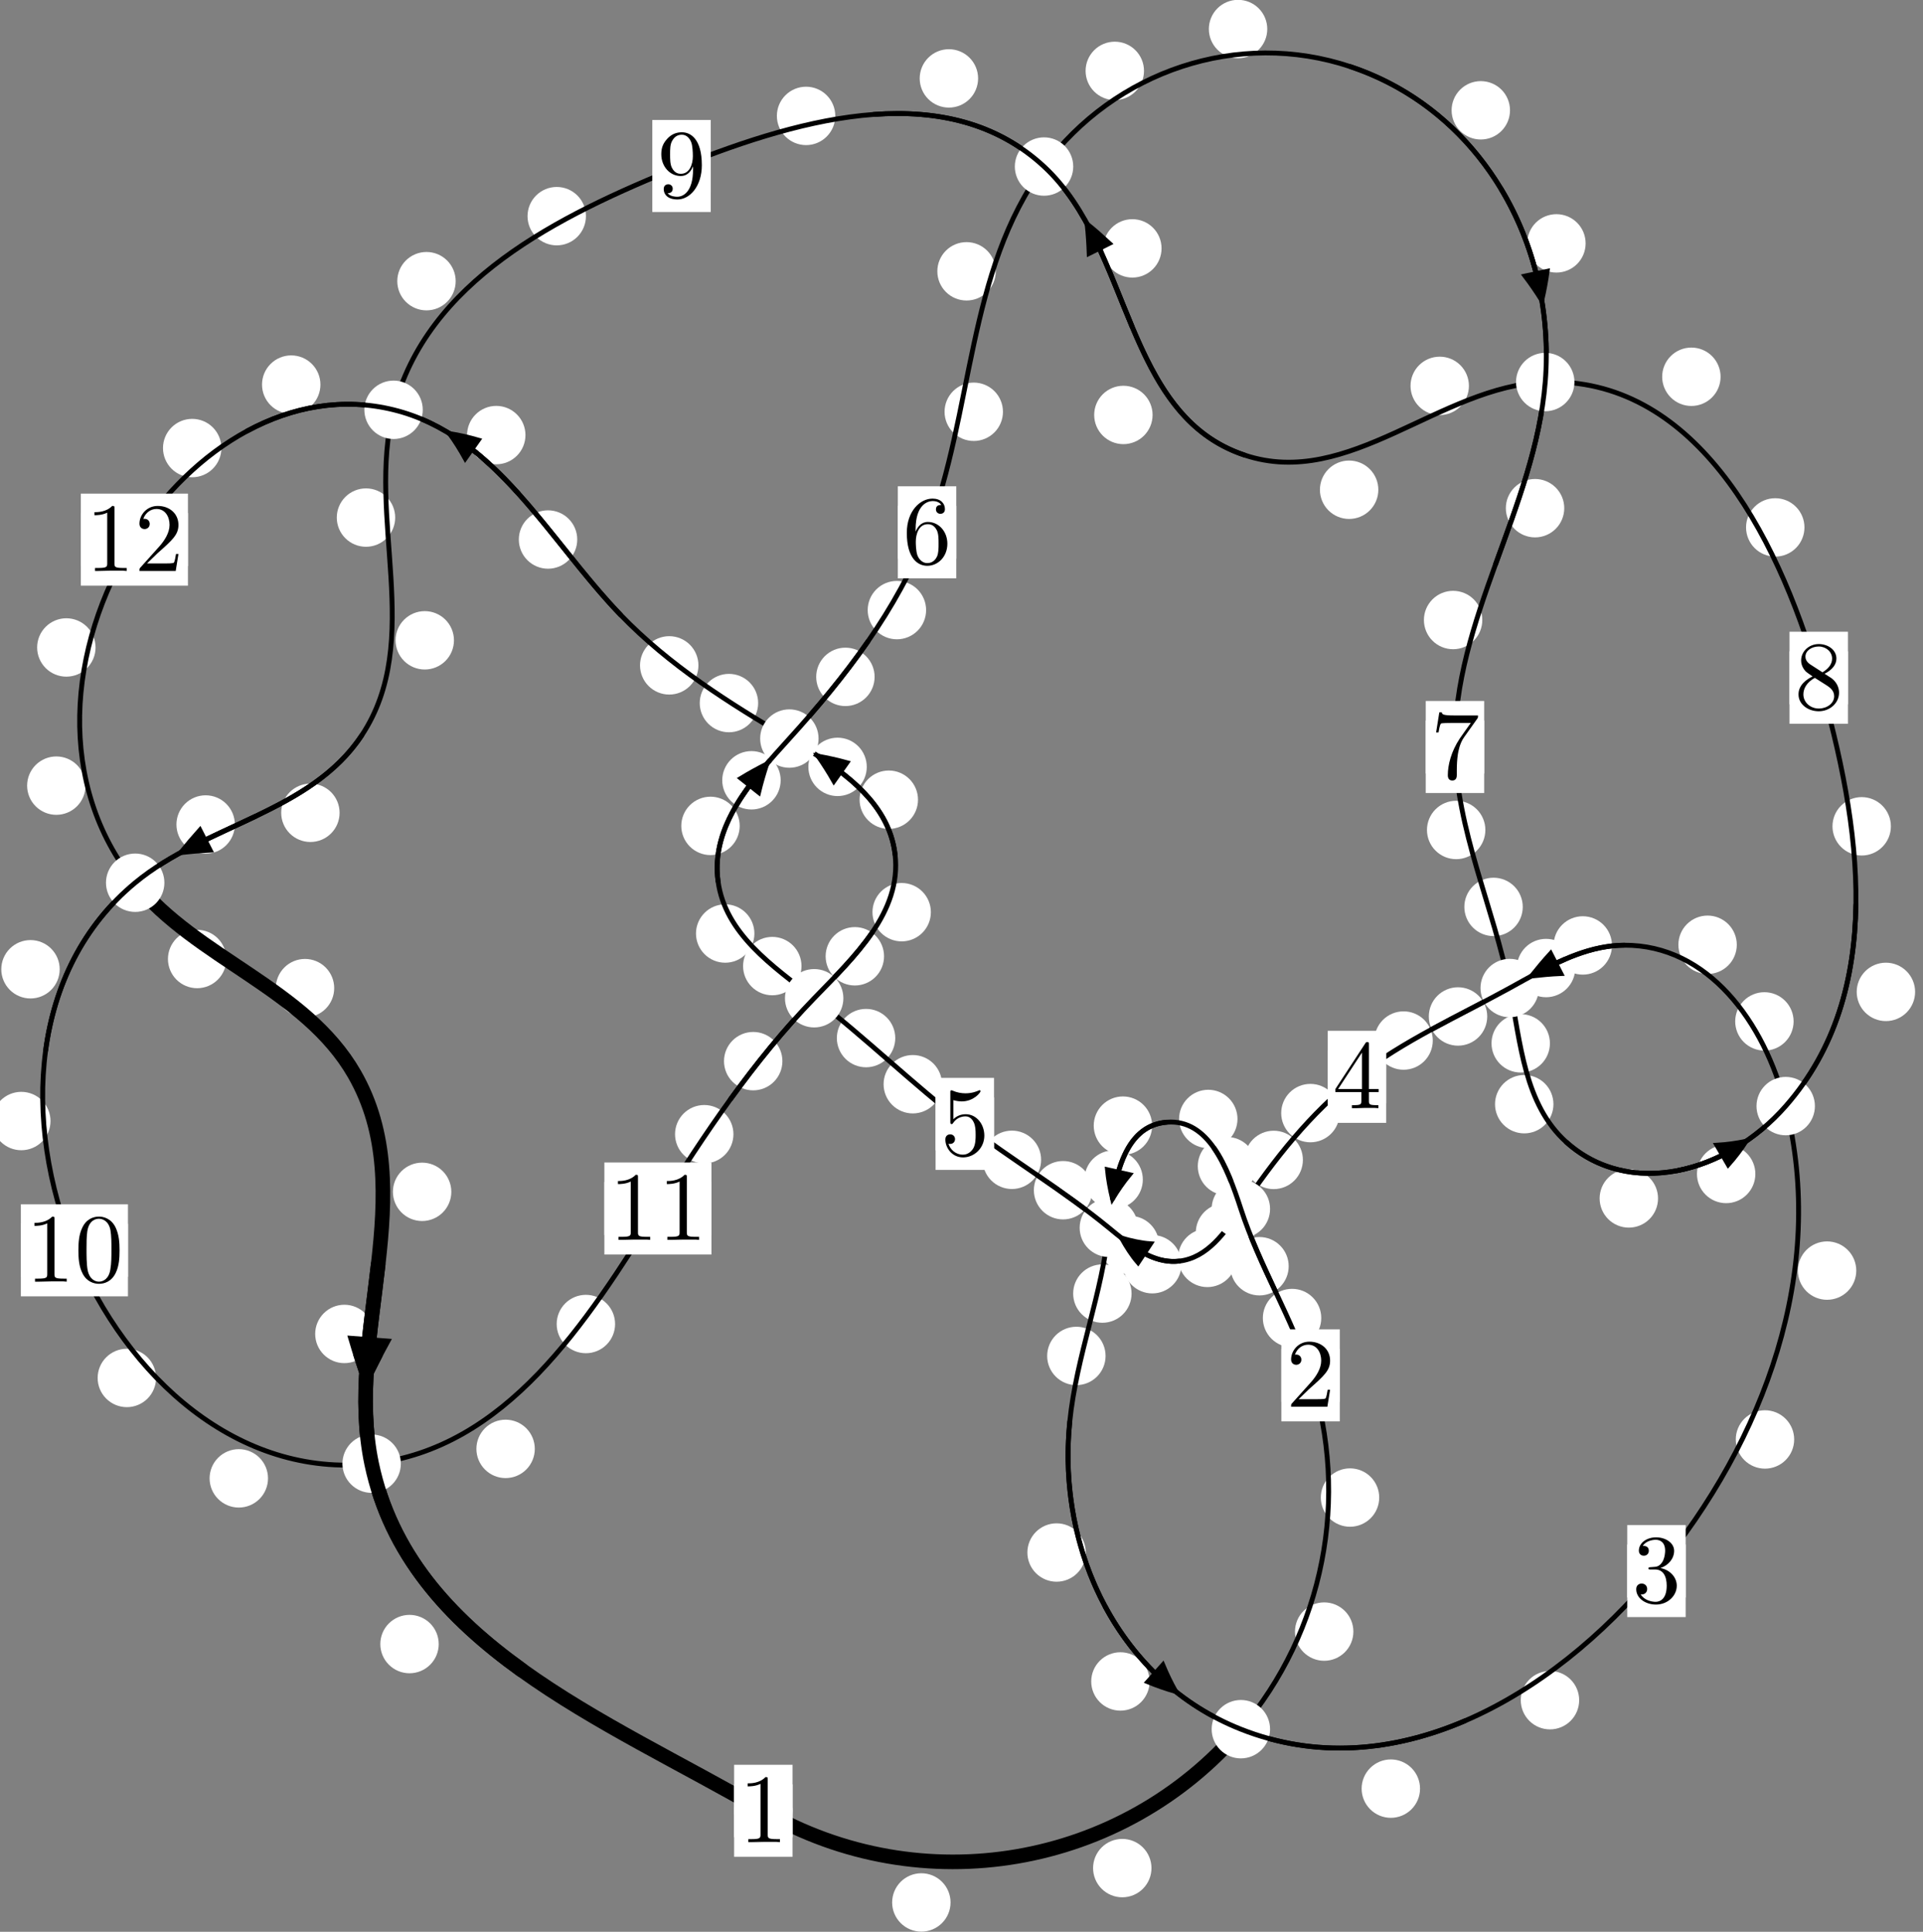 <?xml version="1.0"?>
<!-- Created by MetaPost 1.999 on 2021.07.05:2353 -->
<svg version="1.1" xmlns="http://www.w3.org/2000/svg" xmlns:xlink="http://www.w3.org/1999/xlink" width="196.815" height="197.74" viewBox="0 0 196.815 197.74">
<rect x="0" y="0" width="196.815" height="197.74" fill="#808080" stroke="none"/>
<!-- Original BoundingBox: -127.808182 -20.723267 69.007004 177.017105 -->
  <defs>
    <g transform="scale(0.01,0.01)" id="GLYPHcmr10_48">
      <path style="fill-rule: evenodd;" d="M460 -320C460 -400,455 -480,420 -554C374 -650,292 -666,250 -666C190 -666,117 -640,76 -547C44 -478,39 -400,39 -320C39 -245,43 -155,84 -79C127 2,200 22,249 22C303 22,379 1,423 -94C455 -163,460 -241,460 -320M249 -0C210 -0,151 -25,133 -121C122 -181,122 -273,122 -332C122 -396,122 -462,130 -516C149 -635,224 -644,249 -644C282 -644,348 -626,367 -527C377 -471,377 -395,377 -332C377 -257,377 -189,366 -125C351 -30,294 -0,249 -0"></path>
    </g>
    <g transform="scale(0.01,0.01)" id="GLYPHcmr10_49">
      <path style="fill-rule: evenodd;" d="M294 -640C294 -664,294 -666,271 -666C209 -602,121 -602,89 -602L89 -571C109 -571,168 -571,220 -597L220 -79C220 -43,217 -31,127 -31L95 -31L95 -0L257 -0L130 -3L217 -3L257 -3L297 -3L384 -3L419 -0L419 -31L387 -31C297 -31,294 -42,294 -79"></path>
    </g>
    <g transform="scale(0.01,0.01)" id="GLYPHcmr10_50">
      <path style="fill-rule: evenodd;" d="M127 -77L233 -180C389 -318,449 -372,449 -472C449 -586,359 -666,237 -666C124 -666,50 -574,50 -485C50 -429,100 -429,103 -429C120 -429,155 -441,155 -482C155 -508,137 -534,102 -534C94 -534,92 -534,89 -533C112 -598,166 -635,224 -635C315 -635,358 -554,358 -472C358 -392,308 -313,253 -251L61 -37C50 -26,50 -24,50 -0L421 -0L449 -174L424 -174C419 -144,412 -100,402 -85C395 -77,329 -77,307 -77"></path>
    </g>
    <g transform="scale(0.01,0.01)" id="GLYPHcmr10_51">
      <path style="fill-rule: evenodd;" d="M290 -352C372 -379,430 -449,430 -528C430 -610,342 -666,246 -666C145 -666,69 -606,69 -530C69 -497,91 -478,120 -478C151 -478,171 -500,171 -529C171 -579,124 -579,109 -579C140 -628,206 -641,242 -641C283 -641,338 -619,338 -529C338 -517,336 -459,310 -415C280 -367,246 -364,221 -363C213 -362,189 -360,182 -360C174 -359,167 -358,167 -348C167 -337,174 -337,191 -337L235 -337C317 -337,354 -269,354 -171C354 -35,285 -6,241 -6C198 -6,123 -23,88 -82C123 -77,154 -99,154 -137C154 -173,127 -193,98 -193C74 -193,42 -179,42 -135C42 -44,135 22,244 22C366 22,457 -69,457 -171C457 -253,394 -331,290 -352"></path>
    </g>
    <g transform="scale(0.01,0.01)" id="GLYPHcmr10_52">
      <path style="fill-rule: evenodd;" d="M294 -165L294 -78C294 -42,292 -31,218 -31L197 -31L197 -0L332 -0L238 -3L290 -3L332 -3L374 -3L427 -3L468 -0L468 -31L447 -31C373 -31,371 -42,371 -78L371 -165L471 -165L471 -196L371 -196L371 -651C371 -671,371 -677,355 -677C346 -677,343 -677,335 -665L28 -196L28 -165M300 -196L56 -196L300 -569"></path>
    </g>
    <g transform="scale(0.01,0.01)" id="GLYPHcmr10_53">
      <path style="fill-rule: evenodd;" d="M449 -201C449 -320,367 -420,259 -420C211 -420,168 -404,132 -369L132 -564C152 -558,185 -551,217 -551C340 -551,410 -642,410 -655C410 -661,407 -666,400 -666C399 -666,397 -666,392 -663C372 -654,323 -634,256 -634C216 -634,170 -641,123 -662C115 -665,113 -665,111 -665C101 -665,101 -657,101 -641L101 -345C101 -327,101 -319,115 -319C122 -319,124 -322,128 -328C139 -344,176 -398,257 -398C309 -398,334 -352,342 -334C358 -297,360 -258,360 -208C360 -173,360 -113,336 -71C312 -32,275 -6,229 -6C156 -6,99 -59,82 -118C85 -117,88 -116,99 -116C132 -116,149 -141,149 -165C149 -189,132 -214,99 -214C85 -214,50 -207,50 -161C50 -75,119 22,231 22C347 22,449 -74,449 -201"></path>
    </g>
    <g transform="scale(0.01,0.01)" id="GLYPHcmr10_54">
      <path style="fill-rule: evenodd;" d="M132 -328L132 -352C132 -605,256 -641,307 -641C331 -641,373 -635,395 -601C380 -601,340 -601,340 -556C340 -525,364 -510,386 -510C402 -510,432 -519,432 -558C432 -618,388 -666,305 -666C177 -666,42 -537,42 -316C42 -49,158 22,251 22C362 22,457 -72,457 -204C457 -331,368 -427,257 -427C189 -427,152 -376,132 -328M251 -6C188 -6,158 -66,152 -81C134 -128,134 -208,134 -226C134 -304,166 -404,256 -404C272 -404,318 -404,349 -342C367 -305,367 -254,367 -205C367 -157,367 -107,350 -71C320 -11,274 -6,251 -6"></path>
    </g>
    <g transform="scale(0.01,0.01)" id="GLYPHcmr10_55">
      <path style="fill-rule: evenodd;" d="M476 -609C485 -621,485 -623,485 -644L242 -644C120 -644,118 -657,114 -676L89 -676L56 -470L81 -470C84 -486,93 -549,106 -561C113 -567,191 -567,204 -567L411 -567C400 -551,321 -442,299 -409C209 -274,176 -135,176 -33C176 -23,176 22,222 22C268 22,268 -23,268 -33L268 -84C268 -139,271 -194,279 -248C283 -271,297 -357,341 -419"></path>
    </g>
    <g transform="scale(0.01,0.01)" id="GLYPHcmr10_56">
      <path style="fill-rule: evenodd;" d="M163 -457C117 -487,113 -521,113 -538C113 -599,178 -641,249 -641C322 -641,386 -589,386 -517C386 -460,347 -412,287 -377M309 -362C381 -399,430 -451,430 -517C430 -609,341 -666,250 -666C150 -666,69 -592,69 -499C69 -481,71 -436,113 -389C124 -377,161 -352,186 -335C128 -306,42 -250,42 -151C42 -45,144 22,249 22C362 22,457 -61,457 -168C457 -204,446 -249,408 -291C389 -312,373 -322,309 -362M209 -320L332 -242C360 -223,407 -193,407 -132C407 -58,332 -6,250 -6C164 -6,92 -68,92 -151C92 -209,124 -273,209 -320"></path>
    </g>
    <g transform="scale(0.01,0.01)" id="GLYPHcmr10_57">
      <path style="fill-rule: evenodd;" d="M367 -318L367 -286C367 -52,263 -6,205 -6C188 -6,134 -8,107 -42C151 -42,159 -71,159 -88C159 -119,135 -134,113 -134C97 -134,67 -125,67 -86C67 -19,121 22,206 22C335 22,457 -114,457 -329C457 -598,342 -666,253 -666C198 -666,149 -648,106 -603C65 -558,42 -516,42 -441C42 -316,130 -218,242 -218C303 -218,344 -260,367 -318M243 -241C227 -241,181 -241,150 -304C132 -341,132 -391,132 -440C132 -494,132 -541,153 -578C180 -628,218 -641,253 -641C299 -641,332 -607,349 -562C361 -530,365 -467,365 -421C365 -338,331 -241,243 -241"></path>
    </g>
  </defs>
  <path d="M97.287 194.735C97.287 193.942,96.972 193.182,96.411 192.621C95.851 192.061,95.091 191.746,94.298 191.746C93.505 191.746,92.745 192.061,92.185 192.621C91.624 193.182,91.309 193.942,91.309 194.735C91.309 195.527,91.624 196.287,92.185 196.848C92.745 197.408,93.505 197.723,94.298 197.723C95.091 197.723,95.851 197.408,96.411 196.848C96.972 196.287,97.287 195.527,97.287 194.735Z" style="fill: rgb(100%,100%,100%);stroke: none;"></path>
  <path d="M81.115 185.354C81.115 184.561,80.8 183.801,80.24 183.24C79.679 182.68,78.919 182.365,78.127 182.365C77.334 182.365,76.574 182.68,76.013 183.24C75.453 183.801,75.138 184.561,75.138 185.354C75.138 186.146,75.453 186.907,76.013 187.467C76.574 188.028,77.334 188.342,78.127 188.342C78.919 188.342,79.679 188.028,80.24 187.467C80.8 186.907,81.115 186.146,81.115 185.354Z" style="fill: rgb(100%,100%,100%);stroke: none;"></path>
  <path d="M138.516 167.009C138.516 166.217,138.202 165.457,137.641 164.896C137.081 164.336,136.32 164.021,135.528 164.021C134.735 164.021,133.975 164.336,133.414 164.896C132.854 165.457,132.539 166.217,132.539 167.009C132.539 167.802,132.854 168.562,133.414 169.123C133.975 169.683,134.735 169.998,135.528 169.998C136.32 169.998,137.081 169.683,137.641 169.123C138.202 168.562,138.516 167.802,138.516 167.009Z" style="fill: rgb(100%,100%,100%);stroke: none;"></path>
  <path d="M117.851 191.219C117.851 190.427,117.536 189.667,116.976 189.106C116.415 188.546,115.655 188.231,114.863 188.231C114.07 188.231,113.31 188.546,112.749 189.106C112.189 189.667,111.874 190.427,111.874 191.219C111.874 192.012,112.189 192.772,112.749 193.333C113.31 193.893,114.07 194.208,114.863 194.208C115.655 194.208,116.415 193.893,116.976 193.333C117.536 192.772,117.851 192.012,117.851 191.219Z" style="fill: rgb(100%,100%,100%);stroke: none;"></path>
  <path d="M135.228 134.914C135.228 134.121,134.913 133.361,134.352 132.801C133.792 132.24,133.032 131.925,132.239 131.925C131.446 131.925,130.686 132.24,130.126 132.801C129.565 133.361,129.25 134.121,129.25 134.914C129.25 135.707,129.565 136.467,130.126 137.027C130.686 137.588,131.446 137.903,132.239 137.903C133.032 137.903,133.792 137.588,134.352 137.027C134.913 136.467,135.228 135.707,135.228 134.914Z" style="fill: rgb(100%,100%,100%);stroke: none;"></path>
  <path d="M141.16 153.289C141.16 152.497,140.845 151.737,140.285 151.176C139.724 150.616,138.964 150.301,138.171 150.301C137.379 150.301,136.619 150.616,136.058 151.176C135.498 151.737,135.183 152.497,135.183 153.289C135.183 154.082,135.498 154.842,136.058 155.403C136.619 155.963,137.379 156.278,138.171 156.278C138.964 156.278,139.724 155.963,140.285 155.403C140.845 154.842,141.16 154.082,141.16 153.289Z" style="fill: rgb(100%,100%,100%);stroke: none;"></path>
  <path d="M128.568 119.369C128.568 118.577,128.253 117.817,127.693 117.256C127.132 116.696,126.372 116.381,125.579 116.381C124.787 116.381,124.027 116.696,123.466 117.256C122.906 117.817,122.591 118.577,122.591 119.369C122.591 120.162,122.906 120.922,123.466 121.483C124.027 122.043,124.787 122.358,125.579 122.358C126.372 122.358,127.132 122.043,127.693 121.483C128.253 120.922,128.568 120.162,128.568 119.369Z" style="fill: rgb(100%,100%,100%);stroke: none;"></path>
  <path d="M131.894 129.611C131.894 128.818,131.579 128.058,131.018 127.498C130.458 126.937,129.698 126.622,128.905 126.622C128.112 126.622,127.352 126.937,126.792 127.498C126.231 128.058,125.916 128.818,125.916 129.611C125.916 130.404,126.231 131.164,126.792 131.724C127.352 132.285,128.112 132.6,128.905 132.6C129.698 132.6,130.458 132.285,131.018 131.724C131.579 131.164,131.894 130.404,131.894 129.611Z" style="fill: rgb(100%,100%,100%);stroke: none;"></path>
  <path d="M117.918 115.221C117.918 114.428,117.603 113.668,117.043 113.107C116.482 112.547,115.722 112.232,114.929 112.232C114.137 112.232,113.377 112.547,112.816 113.107C112.256 113.668,111.941 114.428,111.941 115.221C111.941 116.013,112.256 116.773,112.816 117.334C113.377 117.894,114.137 118.209,114.929 118.209C115.722 118.209,116.482 117.894,117.043 117.334C117.603 116.773,117.918 116.013,117.918 115.221Z" style="fill: rgb(100%,100%,100%);stroke: none;"></path>
  <path d="M126.654 114.538C126.654 113.746,126.339 112.985,125.779 112.425C125.218 111.864,124.458 111.549,123.665 111.549C122.873 111.549,122.112 111.864,121.552 112.425C120.991 112.985,120.676 113.746,120.676 114.538C120.676 115.331,120.991 116.091,121.552 116.652C122.112 117.212,122.873 117.527,123.665 117.527C124.458 117.527,125.218 117.212,125.779 116.652C126.339 116.091,126.654 115.331,126.654 114.538Z" style="fill: rgb(100%,100%,100%);stroke: none;"></path>
  <path d="M115.814 132.411C115.814 131.618,115.499 130.858,114.939 130.297C114.378 129.737,113.618 129.422,112.825 129.422C112.033 129.422,111.272 129.737,110.712 130.297C110.151 130.858,109.837 131.618,109.837 132.411C109.837 133.203,110.151 133.964,110.712 134.524C111.272 135.084,112.033 135.399,112.825 135.399C113.618 135.399,114.378 135.084,114.939 134.524C115.499 133.964,115.814 133.203,115.814 132.411Z" style="fill: rgb(100%,100%,100%);stroke: none;"></path>
  <path d="M116.966 120.741C116.966 119.948,116.651 119.188,116.09 118.628C115.53 118.067,114.77 117.752,113.977 117.752C113.184 117.752,112.424 118.067,111.864 118.628C111.303 119.188,110.988 119.948,110.988 120.741C110.988 121.534,111.303 122.294,111.864 122.854C112.424 123.415,113.184 123.73,113.977 123.73C114.77 123.73,115.53 123.415,116.09 122.854C116.651 122.294,116.966 121.534,116.966 120.741Z" style="fill: rgb(100%,100%,100%);stroke: none;"></path>
  <path d="M111.129 158.916C111.129 158.124,110.814 157.363,110.253 156.803C109.693 156.243,108.933 155.928,108.14 155.928C107.347 155.928,106.587 156.243,106.027 156.803C105.466 157.363,105.151 158.124,105.151 158.916C105.151 159.709,105.466 160.469,106.027 161.03C106.587 161.59,107.347 161.905,108.14 161.905C108.933 161.905,109.693 161.59,110.253 161.03C110.814 160.469,111.129 159.709,111.129 158.916Z" style="fill: rgb(100%,100%,100%);stroke: none;"></path>
  <path d="M113.153 138.793C113.153 138.001,112.838 137.24,112.277 136.68C111.717 136.12,110.957 135.805,110.164 135.805C109.371 135.805,108.611 136.12,108.051 136.68C107.49 137.24,107.175 138.001,107.175 138.793C107.175 139.586,107.49 140.346,108.051 140.907C108.611 141.467,109.371 141.782,110.164 141.782C110.957 141.782,111.717 141.467,112.277 140.907C112.838 140.346,113.153 139.586,113.153 138.793Z" style="fill: rgb(100%,100%,100%);stroke: none;"></path>
  <path d="M145.338 183.084C145.338 182.292,145.023 181.532,144.462 180.971C143.902 180.411,143.142 180.096,142.349 180.096C141.556 180.096,140.796 180.411,140.236 180.971C139.675 181.532,139.36 182.292,139.36 183.084C139.36 183.877,139.675 184.637,140.236 185.198C140.796 185.758,141.556 186.073,142.349 186.073C143.142 186.073,143.902 185.758,144.462 185.198C145.023 184.637,145.338 183.877,145.338 183.084Z" style="fill: rgb(100%,100%,100%);stroke: none;"></path>
  <path d="M117.662 172.114C117.662 171.321,117.347 170.561,116.786 170C116.226 169.44,115.466 169.125,114.673 169.125C113.88 169.125,113.12 169.44,112.56 170C111.999 170.561,111.684 171.321,111.684 172.114C111.684 172.906,111.999 173.666,112.56 174.227C113.12 174.787,113.88 175.102,114.673 175.102C115.466 175.102,116.226 174.787,116.786 174.227C117.347 173.666,117.662 172.906,117.662 172.114Z" style="fill: rgb(100%,100%,100%);stroke: none;"></path>
  <path d="M183.63 147.342C183.63 146.55,183.316 145.79,182.755 145.229C182.195 144.669,181.434 144.354,180.642 144.354C179.849 144.354,179.089 144.669,178.528 145.229C177.968 145.79,177.653 146.55,177.653 147.342C177.653 148.135,177.968 148.895,178.528 149.456C179.089 150.016,179.849 150.331,180.642 150.331C181.434 150.331,182.195 150.016,182.755 149.456C183.316 148.895,183.63 148.135,183.63 147.342Z" style="fill: rgb(100%,100%,100%);stroke: none;"></path>
  <path d="M161.625 174.031C161.625 173.239,161.31 172.479,160.749 171.918C160.189 171.358,159.429 171.043,158.636 171.043C157.843 171.043,157.083 171.358,156.523 171.918C155.962 172.479,155.647 173.239,155.647 174.031C155.647 174.824,155.962 175.584,156.523 176.145C157.083 176.705,157.843 177.02,158.636 177.02C159.429 177.02,160.189 176.705,160.749 176.145C161.31 175.584,161.625 174.824,161.625 174.031Z" style="fill: rgb(100%,100%,100%);stroke: none;"></path>
  <path d="M183.572 104.551C183.572 103.758,183.257 102.998,182.696 102.437C182.136 101.877,181.376 101.562,180.583 101.562C179.79 101.562,179.03 101.877,178.469 102.437C177.909 102.998,177.594 103.758,177.594 104.551C177.594 105.343,177.909 106.103,178.469 106.664C179.03 107.224,179.79 107.539,180.583 107.539C181.376 107.539,182.136 107.224,182.696 106.664C183.257 106.103,183.572 105.343,183.572 104.551Z" style="fill: rgb(100%,100%,100%);stroke: none;"></path>
  <path d="M189.986 130.059C189.986 129.266,189.671 128.506,189.11 127.945C188.55 127.385,187.79 127.07,186.997 127.07C186.204 127.07,185.444 127.385,184.884 127.945C184.323 128.506,184.008 129.266,184.008 130.059C184.008 130.851,184.323 131.612,184.884 132.172C185.444 132.733,186.204 133.047,186.997 133.047C187.79 133.047,188.55 132.733,189.11 132.172C189.671 131.612,189.986 130.851,189.986 130.059Z" style="fill: rgb(100%,100%,100%);stroke: none;"></path>
  <path d="M164.983 96.776C164.983 95.983,164.668 95.223,164.108 94.662C163.547 94.102,162.787 93.787,161.995 93.787C161.202 93.787,160.442 94.102,159.881 94.662C159.321 95.223,159.006 95.983,159.006 96.776C159.006 97.568,159.321 98.329,159.881 98.889C160.442 99.45,161.202 99.764,161.995 99.764C162.787 99.764,163.547 99.45,164.108 98.889C164.668 98.329,164.983 97.568,164.983 96.776Z" style="fill: rgb(100%,100%,100%);stroke: none;"></path>
  <path d="M177.757 96.707C177.757 95.914,177.442 95.154,176.882 94.594C176.321 94.033,175.561 93.718,174.768 93.718C173.976 93.718,173.215 94.033,172.655 94.594C172.094 95.154,171.78 95.914,171.78 96.707C171.78 97.5,172.094 98.26,172.655 98.82C173.215 99.381,173.976 99.696,174.768 99.696C175.561 99.696,176.321 99.381,176.882 98.82C177.442 98.26,177.757 97.5,177.757 96.707Z" style="fill: rgb(100%,100%,100%);stroke: none;"></path>
  <path d="M152.214 104.046C152.214 103.253,151.899 102.493,151.338 101.933C150.778 101.372,150.017 101.057,149.225 101.057C148.432 101.057,147.672 101.372,147.111 101.933C146.551 102.493,146.236 103.253,146.236 104.046C146.236 104.839,146.551 105.599,147.111 106.159C147.672 106.72,148.432 107.035,149.225 107.035C150.017 107.035,150.778 106.72,151.338 106.159C151.899 105.599,152.214 104.839,152.214 104.046Z" style="fill: rgb(100%,100%,100%);stroke: none;"></path>
  <path d="M161.225 99.089C161.225 98.296,160.91 97.536,160.349 96.975C159.789 96.415,159.029 96.1,158.236 96.1C157.443 96.1,156.683 96.415,156.123 96.975C155.562 97.536,155.247 98.296,155.247 99.089C155.247 99.881,155.562 100.642,156.123 101.202C156.683 101.762,157.443 102.077,158.236 102.077C159.029 102.077,159.789 101.762,160.349 101.202C160.91 100.642,161.225 99.881,161.225 99.089Z" style="fill: rgb(100%,100%,100%);stroke: none;"></path>
  <path d="M137.106 113.937C137.106 113.145,136.791 112.384,136.23 111.824C135.67 111.263,134.91 110.948,134.117 110.948C133.324 110.948,132.564 111.263,132.004 111.824C131.443 112.384,131.128 113.145,131.128 113.937C131.128 114.73,131.443 115.49,132.004 116.051C132.564 116.611,133.324 116.926,134.117 116.926C134.91 116.926,135.67 116.611,136.23 116.051C136.791 115.49,137.106 114.73,137.106 113.937Z" style="fill: rgb(100%,100%,100%);stroke: none;"></path>
  <path d="M146.642 106.511C146.642 105.718,146.327 104.958,145.766 104.397C145.206 103.837,144.446 103.522,143.653 103.522C142.86 103.522,142.1 103.837,141.54 104.397C140.979 104.958,140.664 105.718,140.664 106.511C140.664 107.303,140.979 108.063,141.54 108.624C142.1 109.184,142.86 109.499,143.653 109.499C144.446 109.499,145.206 109.184,145.766 108.624C146.327 108.063,146.642 107.303,146.642 106.511Z" style="fill: rgb(100%,100%,100%);stroke: none;"></path>
  <path d="M128.366 126.167C128.366 125.374,128.051 124.614,127.49 124.054C126.93 123.493,126.17 123.178,125.377 123.178C124.584 123.178,123.824 123.493,123.264 124.054C122.703 124.614,122.388 125.374,122.388 126.167C122.388 126.96,122.703 127.72,123.264 128.28C123.824 128.841,124.584 129.156,125.377 129.156C126.17 129.156,126.93 128.841,127.49 128.28C128.051 127.72,128.366 126.96,128.366 126.167Z" style="fill: rgb(100%,100%,100%);stroke: none;"></path>
  <path d="M133.349 118.729C133.349 117.936,133.034 117.176,132.474 116.616C131.913 116.055,131.153 115.74,130.36 115.74C129.568 115.74,128.807 116.055,128.247 116.616C127.687 117.176,127.372 117.936,127.372 118.729C127.372 119.522,127.687 120.282,128.247 120.842C128.807 121.403,129.568 121.718,130.36 121.718C131.153 121.718,131.913 121.403,132.474 120.842C133.034 120.282,133.349 119.522,133.349 118.729Z" style="fill: rgb(100%,100%,100%);stroke: none;"></path>
  <path d="M120.924 129.405C120.924 128.613,120.609 127.852,120.048 127.292C119.488 126.732,118.727 126.417,117.935 126.417C117.142 126.417,116.382 126.732,115.821 127.292C115.261 127.852,114.946 128.613,114.946 129.405C114.946 130.198,115.261 130.958,115.821 131.519C116.382 132.079,117.142 132.394,117.935 132.394C118.727 132.394,119.488 132.079,120.048 131.519C120.609 130.958,120.924 130.198,120.924 129.405Z" style="fill: rgb(100%,100%,100%);stroke: none;"></path>
  <path d="M126.559 128.758C126.559 127.965,126.244 127.205,125.683 126.645C125.123 126.084,124.363 125.769,123.57 125.769C122.777 125.769,122.017 126.084,121.457 126.645C120.896 127.205,120.581 127.965,120.581 128.758C120.581 129.551,120.896 130.311,121.457 130.871C122.017 131.432,122.777 131.747,123.57 131.747C124.363 131.747,125.123 131.432,125.683 130.871C126.244 130.311,126.559 129.551,126.559 128.758Z" style="fill: rgb(100%,100%,100%);stroke: none;"></path>
  <path d="M111.791 121.83C111.791 121.038,111.476 120.278,110.916 119.717C110.355 119.157,109.595 118.842,108.803 118.842C108.01 118.842,107.25 119.157,106.689 119.717C106.129 120.278,105.814 121.038,105.814 121.83C105.814 122.623,106.129 123.383,106.689 123.944C107.25 124.504,108.01 124.819,108.803 124.819C109.595 124.819,110.355 124.504,110.916 123.944C111.476 123.383,111.791 122.623,111.791 121.83Z" style="fill: rgb(100%,100%,100%);stroke: none;"></path>
  <path d="M118.634 127.446C118.634 126.653,118.319 125.893,117.758 125.333C117.198 124.772,116.437 124.457,115.645 124.457C114.852 124.457,114.092 124.772,113.531 125.333C112.971 125.893,112.656 126.653,112.656 127.446C112.656 128.239,112.971 128.999,113.531 129.559C114.092 130.12,114.852 130.435,115.645 130.435C116.437 130.435,117.198 130.12,117.758 129.559C118.319 128.999,118.634 128.239,118.634 127.446Z" style="fill: rgb(100%,100%,100%);stroke: none;"></path>
  <path d="M96.411 110.982C96.411 110.189,96.096 109.429,95.536 108.868C94.975 108.308,94.215 107.993,93.422 107.993C92.63 107.993,91.869 108.308,91.309 108.868C90.748 109.429,90.434 110.189,90.434 110.982C90.434 111.774,90.748 112.534,91.309 113.095C91.869 113.655,92.63 113.97,93.422 113.97C94.215 113.97,94.975 113.655,95.536 113.095C96.096 112.534,96.411 111.774,96.411 110.982Z" style="fill: rgb(100%,100%,100%);stroke: none;"></path>
  <path d="M106.555 118.719C106.555 117.926,106.24 117.166,105.68 116.605C105.119 116.045,104.359 115.73,103.567 115.73C102.774 115.73,102.014 116.045,101.453 116.605C100.893 117.166,100.578 117.926,100.578 118.719C100.578 119.511,100.893 120.272,101.453 120.832C102.014 121.393,102.774 121.707,103.567 121.707C104.359 121.707,105.119 121.393,105.68 120.832C106.24 120.272,106.555 119.511,106.555 118.719Z" style="fill: rgb(100%,100%,100%);stroke: none;"></path>
  <path d="M82.031 98.888C82.031 98.096,81.716 97.336,81.155 96.775C80.595 96.215,79.835 95.9,79.042 95.9C78.249 95.9,77.489 96.215,76.929 96.775C76.368 97.336,76.053 98.096,76.053 98.888C76.053 99.681,76.368 100.441,76.929 101.002C77.489 101.562,78.249 101.877,79.042 101.877C79.835 101.877,80.595 101.562,81.155 101.002C81.716 100.441,82.031 99.681,82.031 98.888Z" style="fill: rgb(100%,100%,100%);stroke: none;"></path>
  <path d="M91.628 106.258C91.628 105.466,91.313 104.706,90.753 104.145C90.192 103.585,89.432 103.27,88.639 103.27C87.847 103.27,87.086 103.585,86.526 104.145C85.965 104.706,85.65 105.466,85.65 106.258C85.65 107.051,85.965 107.811,86.526 108.372C87.086 108.932,87.847 109.247,88.639 109.247C89.432 109.247,90.192 108.932,90.753 108.372C91.313 107.811,91.628 107.051,91.628 106.258Z" style="fill: rgb(100%,100%,100%);stroke: none;"></path>
  <path d="M75.706 84.538C75.706 83.745,75.391 82.985,74.831 82.425C74.27 81.864,73.51 81.549,72.718 81.549C71.925 81.549,71.165 81.864,70.604 82.425C70.044 82.985,69.729 83.745,69.729 84.538C69.729 85.331,70.044 86.091,70.604 86.651C71.165 87.212,71.925 87.527,72.718 87.527C73.51 87.527,74.27 87.212,74.831 86.651C75.391 86.091,75.706 85.331,75.706 84.538Z" style="fill: rgb(100%,100%,100%);stroke: none;"></path>
  <path d="M77.211 95.555C77.211 94.763,76.896 94.003,76.335 93.442C75.775 92.882,75.015 92.567,74.222 92.567C73.429 92.567,72.669 92.882,72.109 93.442C71.548 94.003,71.233 94.763,71.233 95.555C71.233 96.348,71.548 97.108,72.109 97.669C72.669 98.229,73.429 98.544,74.222 98.544C75.015 98.544,75.775 98.229,76.335 97.669C76.896 97.108,77.211 96.348,77.211 95.555Z" style="fill: rgb(100%,100%,100%);stroke: none;"></path>
  <path d="M89.514 69.284C89.514 68.491,89.199 67.731,88.639 67.171C88.078 66.61,87.318 66.295,86.526 66.295C85.733 66.295,84.973 66.61,84.412 67.171C83.852 67.731,83.537 68.491,83.537 69.284C83.537 70.077,83.852 70.837,84.412 71.397C84.973 71.958,85.733 72.273,86.526 72.273C87.318 72.273,88.078 71.958,88.639 71.397C89.199 70.837,89.514 70.077,89.514 69.284Z" style="fill: rgb(100%,100%,100%);stroke: none;"></path>
  <path d="M79.899 79.87C79.899 79.078,79.584 78.318,79.023 77.757C78.463 77.197,77.703 76.882,76.91 76.882C76.117 76.882,75.357 77.197,74.797 77.757C74.236 78.318,73.921 79.078,73.921 79.87C73.921 80.663,74.236 81.423,74.797 81.984C75.357 82.544,76.117 82.859,76.91 82.859C77.703 82.859,78.463 82.544,79.023 81.984C79.584 81.423,79.899 80.663,79.899 79.87Z" style="fill: rgb(100%,100%,100%);stroke: none;"></path>
  <path d="M102.651 42.149C102.651 41.357,102.336 40.597,101.776 40.036C101.215 39.476,100.455 39.161,99.663 39.161C98.87 39.161,98.11 39.476,97.549 40.036C96.989 40.597,96.674 41.357,96.674 42.149C96.674 42.942,96.989 43.702,97.549 44.263C98.11 44.823,98.87 45.138,99.663 45.138C100.455 45.138,101.215 44.823,101.776 44.263C102.336 43.702,102.651 42.942,102.651 42.149Z" style="fill: rgb(100%,100%,100%);stroke: none;"></path>
  <path d="M94.785 62.45C94.785 61.658,94.47 60.897,93.91 60.337C93.349 59.776,92.589 59.462,91.797 59.462C91.004 59.462,90.244 59.776,89.683 60.337C89.123 60.897,88.808 61.658,88.808 62.45C88.808 63.243,89.123 64.003,89.683 64.564C90.244 65.124,91.004 65.439,91.797 65.439C92.589 65.439,93.349 65.124,93.91 64.564C94.47 64.003,94.785 63.243,94.785 62.45Z" style="fill: rgb(100%,100%,100%);stroke: none;"></path>
  <path d="M117.086 7.254C117.086 6.462,116.771 5.702,116.21 5.141C115.65 4.581,114.89 4.266,114.097 4.266C113.304 4.266,112.544 4.581,111.984 5.141C111.423 5.702,111.108 6.462,111.108 7.254C111.108 8.047,111.423 8.807,111.984 9.368C112.544 9.928,113.304 10.243,114.097 10.243C114.89 10.243,115.65 9.928,116.21 9.368C116.771 8.807,117.086 8.047,117.086 7.254Z" style="fill: rgb(100%,100%,100%);stroke: none;"></path>
  <path d="M101.912 27.772C101.912 26.979,101.597 26.219,101.036 25.658C100.476 25.098,99.716 24.783,98.923 24.783C98.13 24.783,97.37 25.098,96.81 25.658C96.249 26.219,95.934 26.979,95.934 27.772C95.934 28.564,96.249 29.324,96.81 29.885C97.37 30.445,98.13 30.76,98.923 30.76C99.716 30.76,100.476 30.445,101.036 29.885C101.597 29.324,101.912 28.564,101.912 27.772Z" style="fill: rgb(100%,100%,100%);stroke: none;"></path>
  <path d="M154.546 11.291C154.546 10.499,154.231 9.738,153.671 9.178C153.11 8.618,152.35 8.303,151.558 8.303C150.765 8.303,150.005 8.618,149.444 9.178C148.884 9.738,148.569 10.499,148.569 11.291C148.569 12.084,148.884 12.844,149.444 13.405C150.005 13.965,150.765 14.28,151.558 14.28C152.35 14.28,153.11 13.965,153.671 13.405C154.231 12.844,154.546 12.084,154.546 11.291Z" style="fill: rgb(100%,100%,100%);stroke: none;"></path>
  <path d="M129.702 2.972C129.702 2.179,129.387 1.419,128.826 0.858C128.266 0.298,127.506 -0.017,126.713 -0.017C125.92 -0.017,125.16 0.298,124.6 0.858C124.039 1.419,123.724 2.179,123.724 2.972C123.724 3.764,124.039 4.524,124.6 5.085C125.16 5.645,125.92 5.96,126.713 5.96C127.506 5.96,128.266 5.645,128.826 5.085C129.387 4.524,129.702 3.764,129.702 2.972Z" style="fill: rgb(100%,100%,100%);stroke: none;"></path>
  <path d="M160.098 52.018C160.098 51.225,159.783 50.465,159.222 49.905C158.662 49.344,157.902 49.029,157.109 49.029C156.316 49.029,155.556 49.344,154.996 49.905C154.435 50.465,154.12 51.225,154.12 52.018C154.12 52.811,154.435 53.571,154.996 54.131C155.556 54.692,156.316 55.007,157.109 55.007C157.902 55.007,158.662 54.692,159.222 54.131C159.783 53.571,160.098 52.811,160.098 52.018Z" style="fill: rgb(100%,100%,100%);stroke: none;"></path>
  <path d="M162.285 24.911C162.285 24.119,161.971 23.359,161.41 22.798C160.85 22.238,160.089 21.923,159.297 21.923C158.504 21.923,157.744 22.238,157.183 22.798C156.623 23.359,156.308 24.119,156.308 24.911C156.308 25.704,156.623 26.464,157.183 27.025C157.744 27.585,158.504 27.9,159.297 27.9C160.089 27.9,160.85 27.585,161.41 27.025C161.971 26.464,162.285 25.704,162.285 24.911Z" style="fill: rgb(100%,100%,100%);stroke: none;"></path>
  <path d="M152.024 84.956C152.024 84.163,151.71 83.403,151.149 82.843C150.589 82.282,149.828 81.967,149.036 81.967C148.243 81.967,147.483 82.282,146.922 82.843C146.362 83.403,146.047 84.163,146.047 84.956C146.047 85.749,146.362 86.509,146.922 87.069C147.483 87.63,148.243 87.945,149.036 87.945C149.828 87.945,150.589 87.63,151.149 87.069C151.71 86.509,152.024 85.749,152.024 84.956Z" style="fill: rgb(100%,100%,100%);stroke: none;"></path>
  <path d="M151.711 63.466C151.711 62.673,151.396 61.913,150.836 61.352C150.275 60.792,149.515 60.477,148.723 60.477C147.93 60.477,147.17 60.792,146.609 61.352C146.049 61.913,145.734 62.673,145.734 63.466C145.734 64.258,146.049 65.019,146.609 65.579C147.17 66.14,147.93 66.455,148.723 66.455C149.515 66.455,150.275 66.14,150.836 65.579C151.396 65.019,151.711 64.258,151.711 63.466Z" style="fill: rgb(100%,100%,100%);stroke: none;"></path>
  <path d="M158.631 106.797C158.631 106.004,158.316 105.244,157.756 104.683C157.195 104.123,156.435 103.808,155.642 103.808C154.85 103.808,154.09 104.123,153.529 104.683C152.969 105.244,152.654 106.004,152.654 106.797C152.654 107.589,152.969 108.35,153.529 108.91C154.09 109.47,154.85 109.785,155.642 109.785C156.435 109.785,157.195 109.47,157.756 108.91C158.316 108.35,158.631 107.589,158.631 106.797Z" style="fill: rgb(100%,100%,100%);stroke: none;"></path>
  <path d="M155.851 92.831C155.851 92.038,155.536 91.278,154.975 90.717C154.415 90.157,153.655 89.842,152.862 89.842C152.069 89.842,151.309 90.157,150.749 90.717C150.188 91.278,149.873 92.038,149.873 92.831C149.873 93.623,150.188 94.384,150.749 94.944C151.309 95.505,152.069 95.819,152.862 95.819C153.655 95.819,154.415 95.505,154.975 94.944C155.536 94.384,155.851 93.623,155.851 92.831Z" style="fill: rgb(100%,100%,100%);stroke: none;"></path>
  <path d="M169.696 122.671C169.696 121.878,169.381 121.118,168.821 120.558C168.26 119.997,167.5 119.682,166.707 119.682C165.915 119.682,165.155 119.997,164.594 120.558C164.034 121.118,163.719 121.878,163.719 122.671C163.719 123.464,164.034 124.224,164.594 124.784C165.155 125.345,165.915 125.66,166.707 125.66C167.5 125.66,168.26 125.345,168.821 124.784C169.381 124.224,169.696 123.464,169.696 122.671Z" style="fill: rgb(100%,100%,100%);stroke: none;"></path>
  <path d="M158.991 113.024C158.991 112.232,158.676 111.471,158.116 110.911C157.555 110.351,156.795 110.036,156.002 110.036C155.21 110.036,154.449 110.351,153.889 110.911C153.328 111.471,153.013 112.232,153.013 113.024C153.013 113.817,153.328 114.577,153.889 115.138C154.449 115.698,155.21 116.013,156.002 116.013C156.795 116.013,157.555 115.698,158.116 115.138C158.676 114.577,158.991 113.817,158.991 113.024Z" style="fill: rgb(100%,100%,100%);stroke: none;"></path>
  <path d="M196.007 101.53C196.007 100.737,195.692 99.977,195.132 99.416C194.571 98.856,193.811 98.541,193.018 98.541C192.226 98.541,191.465 98.856,190.905 99.416C190.344 99.977,190.03 100.737,190.03 101.53C190.03 102.322,190.344 103.083,190.905 103.643C191.465 104.204,192.226 104.519,193.018 104.519C193.811 104.519,194.571 104.204,195.132 103.643C195.692 103.083,196.007 102.322,196.007 101.53Z" style="fill: rgb(100%,100%,100%);stroke: none;"></path>
  <path d="M179.657 120.168C179.657 119.375,179.342 118.615,178.782 118.054C178.221 117.494,177.461 117.179,176.669 117.179C175.876 117.179,175.116 117.494,174.555 118.054C173.995 118.615,173.68 119.375,173.68 120.168C173.68 120.96,173.995 121.721,174.555 122.281C175.116 122.842,175.876 123.157,176.669 123.157C177.461 123.157,178.221 122.842,178.782 122.281C179.342 121.721,179.657 120.96,179.657 120.168Z" style="fill: rgb(100%,100%,100%);stroke: none;"></path>
  <path d="M184.682 53.985C184.682 53.193,184.367 52.432,183.806 51.872C183.246 51.311,182.486 50.997,181.693 50.997C180.9 50.997,180.14 51.311,179.58 51.872C179.019 52.432,178.704 53.193,178.704 53.985C178.704 54.778,179.019 55.538,179.58 56.099C180.14 56.659,180.9 56.974,181.693 56.974C182.486 56.974,183.246 56.659,183.806 56.099C184.367 55.538,184.682 54.778,184.682 53.985Z" style="fill: rgb(100%,100%,100%);stroke: none;"></path>
  <path d="M193.529 84.582C193.529 83.789,193.214 83.029,192.653 82.468C192.093 81.908,191.333 81.593,190.54 81.593C189.747 81.593,188.987 81.908,188.427 82.468C187.866 83.029,187.551 83.789,187.551 84.582C187.551 85.374,187.866 86.135,188.427 86.695C188.987 87.256,189.747 87.571,190.54 87.571C191.333 87.571,192.093 87.256,192.653 86.695C193.214 86.135,193.529 85.374,193.529 84.582Z" style="fill: rgb(100%,100%,100%);stroke: none;"></path>
  <path d="M150.341 39.497C150.341 38.705,150.026 37.944,149.466 37.384C148.906 36.823,148.145 36.509,147.353 36.509C146.56 36.509,145.8 36.823,145.239 37.384C144.679 37.944,144.364 38.705,144.364 39.497C144.364 40.29,144.679 41.05,145.239 41.611C145.8 42.171,146.56 42.486,147.353 42.486C148.145 42.486,148.906 42.171,149.466 41.611C150.026 41.05,150.341 40.29,150.341 39.497Z" style="fill: rgb(100%,100%,100%);stroke: none;"></path>
  <path d="M176.098 38.566C176.098 37.773,175.783 37.013,175.222 36.452C174.662 35.892,173.902 35.577,173.109 35.577C172.316 35.577,171.556 35.892,170.996 36.452C170.435 37.013,170.12 37.773,170.12 38.566C170.12 39.358,170.435 40.119,170.996 40.679C171.556 41.24,172.316 41.555,173.109 41.555C173.902 41.555,174.662 41.24,175.222 40.679C175.783 40.119,176.098 39.358,176.098 38.566Z" style="fill: rgb(100%,100%,100%);stroke: none;"></path>
  <path d="M117.965 42.474C117.965 41.682,117.65 40.922,117.09 40.361C116.529 39.801,115.769 39.486,114.976 39.486C114.184 39.486,113.423 39.801,112.863 40.361C112.302 40.922,111.987 41.682,111.987 42.474C111.987 43.267,112.302 44.027,112.863 44.588C113.423 45.148,114.184 45.463,114.976 45.463C115.769 45.463,116.529 45.148,117.09 44.588C117.65 44.027,117.965 43.267,117.965 42.474Z" style="fill: rgb(100%,100%,100%);stroke: none;"></path>
  <path d="M141.069 50.131C141.069 49.339,140.754 48.578,140.193 48.018C139.633 47.457,138.873 47.143,138.08 47.143C137.287 47.143,136.527 47.457,135.967 48.018C135.406 48.578,135.091 49.339,135.091 50.131C135.091 50.924,135.406 51.684,135.967 52.245C136.527 52.805,137.287 53.12,138.08 53.12C138.873 53.12,139.633 52.805,140.193 52.245C140.754 51.684,141.069 50.924,141.069 50.131Z" style="fill: rgb(100%,100%,100%);stroke: none;"></path>
  <path d="M100.107 8.025C100.107 7.233,99.792 6.473,99.231 5.912C98.671 5.352,97.91 5.037,97.118 5.037C96.325 5.037,95.565 5.352,95.004 5.912C94.444 6.473,94.129 7.233,94.129 8.025C94.129 8.818,94.444 9.578,95.004 10.139C95.565 10.699,96.325 11.014,97.118 11.014C97.91 11.014,98.671 10.699,99.231 10.139C99.792 9.578,100.107 8.818,100.107 8.025Z" style="fill: rgb(100%,100%,100%);stroke: none;"></path>
  <path d="M118.883 25.424C118.883 24.631,118.568 23.871,118.008 23.311C117.447 22.75,116.687 22.435,115.894 22.435C115.102 22.435,114.341 22.75,113.781 23.311C113.22 23.871,112.906 24.631,112.906 25.424C112.906 26.217,113.22 26.977,113.781 27.537C114.341 28.098,115.102 28.413,115.894 28.413C116.687 28.413,117.447 28.098,118.008 27.537C118.568 26.977,118.883 26.217,118.883 25.424Z" style="fill: rgb(100%,100%,100%);stroke: none;"></path>
  <path d="M59.97 22.126C59.97 21.333,59.655 20.573,59.095 20.013C58.534 19.452,57.774 19.137,56.982 19.137C56.189 19.137,55.429 19.452,54.868 20.013C54.308 20.573,53.993 21.333,53.993 22.126C53.993 22.919,54.308 23.679,54.868 24.239C55.429 24.8,56.189 25.115,56.982 25.115C57.774 25.115,58.534 24.8,59.095 24.239C59.655 23.679,59.97 22.919,59.97 22.126Z" style="fill: rgb(100%,100%,100%);stroke: none;"></path>
  <path d="M85.489 11.864C85.489 11.071,85.174 10.311,84.613 9.751C84.053 9.19,83.293 8.875,82.5 8.875C81.707 8.875,80.947 9.19,80.387 9.751C79.826 10.311,79.511 11.071,79.511 11.864C79.511 12.657,79.826 13.417,80.387 13.977C80.947 14.538,81.707 14.853,82.5 14.853C83.293 14.853,84.053 14.538,84.613 13.977C85.174 13.417,85.489 12.657,85.489 11.864Z" style="fill: rgb(100%,100%,100%);stroke: none;"></path>
  <path d="M40.447 52.979C40.447 52.187,40.132 51.426,39.571 50.866C39.011 50.306,38.251 49.991,37.458 49.991C36.665 49.991,35.905 50.306,35.345 50.866C34.784 51.426,34.469 52.187,34.469 52.979C34.469 53.772,34.784 54.532,35.345 55.093C35.905 55.653,36.665 55.968,37.458 55.968C38.251 55.968,39.011 55.653,39.571 55.093C40.132 54.532,40.447 53.772,40.447 52.979Z" style="fill: rgb(100%,100%,100%);stroke: none;"></path>
  <path d="M46.638 28.78C46.638 27.988,46.323 27.227,45.763 26.667C45.202 26.106,44.442 25.792,43.65 25.792C42.857 25.792,42.097 26.106,41.536 26.667C40.976 27.227,40.661 27.988,40.661 28.78C40.661 29.573,40.976 30.333,41.536 30.894C42.097 31.454,42.857 31.769,43.65 31.769C44.442 31.769,45.202 31.454,45.763 30.894C46.323 30.333,46.638 29.573,46.638 28.78Z" style="fill: rgb(100%,100%,100%);stroke: none;"></path>
  <path d="M34.757 83.199C34.757 82.406,34.442 81.646,33.882 81.085C33.321 80.525,32.561 80.21,31.769 80.21C30.976 80.21,30.216 80.525,29.655 81.085C29.095 81.646,28.78 82.406,28.78 83.199C28.78 83.991,29.095 84.751,29.655 85.312C30.216 85.872,30.976 86.187,31.769 86.187C32.561 86.187,33.321 85.872,33.882 85.312C34.442 84.751,34.757 83.991,34.757 83.199Z" style="fill: rgb(100%,100%,100%);stroke: none;"></path>
  <path d="M46.462 65.544C46.462 64.751,46.147 63.991,45.587 63.43C45.026 62.87,44.266 62.555,43.473 62.555C42.681 62.555,41.921 62.87,41.36 63.43C40.8 63.991,40.485 64.751,40.485 65.544C40.485 66.336,40.8 67.097,41.36 67.657C41.921 68.218,42.681 68.532,43.473 68.532C44.266 68.532,45.026 68.218,45.587 67.657C46.147 67.097,46.462 66.336,46.462 65.544Z" style="fill: rgb(100%,100%,100%);stroke: none;"></path>
  <path d="M6.11 99.214C6.11 98.422,5.795 97.662,5.234 97.101C4.674 96.541,3.914 96.226,3.121 96.226C2.328 96.226,1.568 96.541,1.008 97.101C0.447 97.662,0.132 98.422,0.132 99.214C0.132 100.007,0.447 100.767,1.008 101.328C1.568 101.888,2.328 102.203,3.121 102.203C3.914 102.203,4.674 101.888,5.234 101.328C5.795 100.767,6.11 100.007,6.11 99.214Z" style="fill: rgb(100%,100%,100%);stroke: none;"></path>
  <path d="M24.036 84.396C24.036 83.603,23.721 82.843,23.16 82.283C22.6 81.722,21.84 81.407,21.047 81.407C20.254 81.407,19.494 81.722,18.934 82.283C18.373 82.843,18.058 83.603,18.058 84.396C18.058 85.189,18.373 85.949,18.934 86.509C19.494 87.07,20.254 87.385,21.047 87.385C21.84 87.385,22.6 87.07,23.16 86.509C23.721 85.949,24.036 85.189,24.036 84.396Z" style="fill: rgb(100%,100%,100%);stroke: none;"></path>
  <path d="M15.972 141.048C15.972 140.255,15.657 139.495,15.096 138.934C14.536 138.374,13.776 138.059,12.983 138.059C12.19 138.059,11.43 138.374,10.87 138.934C10.309 139.495,9.994 140.255,9.994 141.048C9.994 141.84,10.309 142.601,10.87 143.161C11.43 143.722,12.19 144.036,12.983 144.036C13.776 144.036,14.536 143.722,15.096 143.161C15.657 142.601,15.972 141.84,15.972 141.048Z" style="fill: rgb(100%,100%,100%);stroke: none;"></path>
  <path d="M5.169 114.75C5.169 113.957,4.854 113.197,4.294 112.636C3.733 112.076,2.973 111.761,2.181 111.761C1.388 111.761,0.628 112.076,0.067 112.636C-0.493 113.197,-0.808 113.957,-0.808 114.75C-0.808 115.542,-0.493 116.303,0.067 116.863C0.628 117.424,1.388 117.738,2.181 117.738C2.973 117.738,3.733 117.424,4.294 116.863C4.854 116.303,5.169 115.542,5.169 114.75Z" style="fill: rgb(100%,100%,100%);stroke: none;"></path>
  <path d="M54.736 148.308C54.736 147.515,54.421 146.755,53.861 146.194C53.3 145.634,52.54 145.319,51.747 145.319C50.955 145.319,50.194 145.634,49.634 146.194C49.073 146.755,48.758 147.515,48.758 148.308C48.758 149.1,49.073 149.861,49.634 150.421C50.194 150.982,50.955 151.297,51.747 151.297C52.54 151.297,53.3 150.982,53.861 150.421C54.421 149.861,54.736 149.1,54.736 148.308Z" style="fill: rgb(100%,100%,100%);stroke: none;"></path>
  <path d="M27.43 151.325C27.43 150.532,27.115 149.772,26.555 149.212C25.994 148.651,25.234 148.336,24.441 148.336C23.649 148.336,22.888 148.651,22.328 149.212C21.767 149.772,21.452 150.532,21.452 151.325C21.452 152.118,21.767 152.878,22.328 153.438C22.888 153.999,23.649 154.314,24.441 154.314C25.234 154.314,25.994 153.999,26.555 153.438C27.115 152.878,27.43 152.118,27.43 151.325Z" style="fill: rgb(100%,100%,100%);stroke: none;"></path>
  <path d="M75.066 116.098C75.066 115.305,74.751 114.545,74.191 113.984C73.63 113.424,72.87 113.109,72.077 113.109C71.285 113.109,70.525 113.424,69.964 113.984C69.404 114.545,69.089 115.305,69.089 116.098C69.089 116.89,69.404 117.651,69.964 118.211C70.525 118.771,71.285 119.086,72.077 119.086C72.87 119.086,73.63 118.771,74.191 118.211C74.751 117.651,75.066 116.89,75.066 116.098Z" style="fill: rgb(100%,100%,100%);stroke: none;"></path>
  <path d="M62.953 135.528C62.953 134.735,62.638 133.975,62.077 133.414C61.517 132.854,60.757 132.539,59.964 132.539C59.171 132.539,58.411 132.854,57.851 133.414C57.29 133.975,56.975 134.735,56.975 135.528C56.975 136.32,57.29 137.081,57.851 137.641C58.411 138.201,59.171 138.516,59.964 138.516C60.757 138.516,61.517 138.201,62.077 137.641C62.638 137.081,62.953 136.32,62.953 135.528Z" style="fill: rgb(100%,100%,100%);stroke: none;"></path>
  <path d="M90.48 97.886C90.48 97.093,90.165 96.333,89.604 95.773C89.044 95.212,88.284 94.897,87.491 94.897C86.698 94.897,85.938 95.212,85.378 95.773C84.817 96.333,84.502 97.093,84.502 97.886C84.502 98.679,84.817 99.439,85.378 99.999C85.938 100.56,86.698 100.875,87.491 100.875C88.284 100.875,89.044 100.56,89.604 99.999C90.165 99.439,90.48 98.679,90.48 97.886Z" style="fill: rgb(100%,100%,100%);stroke: none;"></path>
  <path d="M80.077 108.62C80.077 107.827,79.762 107.067,79.202 106.506C78.641 105.946,77.881 105.631,77.088 105.631C76.296 105.631,75.536 105.946,74.975 106.506C74.415 107.067,74.1 107.827,74.1 108.62C74.1 109.412,74.415 110.172,74.975 110.733C75.536 111.293,76.296 111.608,77.088 111.608C77.881 111.608,78.641 111.293,79.202 110.733C79.762 110.172,80.077 109.412,80.077 108.62Z" style="fill: rgb(100%,100%,100%);stroke: none;"></path>
  <path d="M93.956 81.859C93.956 81.066,93.641 80.306,93.081 79.746C92.52 79.185,91.76 78.87,90.967 78.87C90.175 78.87,89.414 79.185,88.854 79.746C88.293 80.306,87.978 81.066,87.978 81.859C87.978 82.652,88.293 83.412,88.854 83.972C89.414 84.533,90.175 84.848,90.967 84.848C91.76 84.848,92.52 84.533,93.081 83.972C93.641 83.412,93.956 82.652,93.956 81.859Z" style="fill: rgb(100%,100%,100%);stroke: none;"></path>
  <path d="M95.273 93.371C95.273 92.579,94.958 91.818,94.398 91.258C93.837 90.698,93.077 90.383,92.284 90.383C91.492 90.383,90.732 90.698,90.171 91.258C89.611 91.818,89.296 92.579,89.296 93.371C89.296 94.164,89.611 94.924,90.171 95.485C90.732 96.045,91.492 96.36,92.284 96.36C93.077 96.36,93.837 96.045,94.398 95.485C94.958 94.924,95.273 94.164,95.273 93.371Z" style="fill: rgb(100%,100%,100%);stroke: none;"></path>
  <path d="M77.595 71.966C77.595 71.174,77.28 70.414,76.719 69.853C76.159 69.293,75.399 68.978,74.606 68.978C73.813 68.978,73.053 69.293,72.493 69.853C71.932 70.414,71.617 71.174,71.617 71.966C71.617 72.759,71.932 73.519,72.493 74.08C73.053 74.64,73.813 74.955,74.606 74.955C75.399 74.955,76.159 74.64,76.719 74.08C77.28 73.519,77.595 72.759,77.595 71.966Z" style="fill: rgb(100%,100%,100%);stroke: none;"></path>
  <path d="M88.712 78.497C88.712 77.705,88.397 76.944,87.837 76.384C87.276 75.823,86.516 75.509,85.723 75.509C84.931 75.509,84.171 75.823,83.61 76.384C83.05 76.944,82.735 77.705,82.735 78.497C82.735 79.29,83.05 80.05,83.61 80.611C84.171 81.171,84.931 81.486,85.723 81.486C86.516 81.486,87.276 81.171,87.837 80.611C88.397 80.05,88.712 79.29,88.712 78.497Z" style="fill: rgb(100%,100%,100%);stroke: none;"></path>
  <path d="M59.079 55.225C59.079 54.433,58.764 53.672,58.203 53.112C57.643 52.552,56.883 52.237,56.09 52.237C55.297 52.237,54.537 52.552,53.977 53.112C53.416 53.672,53.101 54.433,53.101 55.225C53.101 56.018,53.416 56.778,53.977 57.339C54.537 57.899,55.297 58.214,56.09 58.214C56.883 58.214,57.643 57.899,58.203 57.339C58.764 56.778,59.079 56.018,59.079 55.225Z" style="fill: rgb(100%,100%,100%);stroke: none;"></path>
  <path d="M71.483 68.107C71.483 67.315,71.168 66.555,70.607 65.994C70.047 65.434,69.287 65.119,68.494 65.119C67.701 65.119,66.941 65.434,66.381 65.994C65.82 66.555,65.505 67.315,65.505 68.107C65.505 68.9,65.82 69.66,66.381 70.221C66.941 70.781,67.701 71.096,68.494 71.096C69.287 71.096,70.047 70.781,70.607 70.221C71.168 69.66,71.483 68.9,71.483 68.107Z" style="fill: rgb(100%,100%,100%);stroke: none;"></path>
  <path d="M32.795 39.367C32.795 38.574,32.48 37.814,31.919 37.254C31.359 36.693,30.599 36.378,29.806 36.378C29.013 36.378,28.253 36.693,27.693 37.254C27.132 37.814,26.817 38.574,26.817 39.367C26.817 40.16,27.132 40.92,27.693 41.48C28.253 42.041,29.013 42.356,29.806 42.356C30.599 42.356,31.359 42.041,31.919 41.48C32.48 40.92,32.795 40.16,32.795 39.367Z" style="fill: rgb(100%,100%,100%);stroke: none;"></path>
  <path d="M53.78 44.536C53.78 43.743,53.465 42.983,52.904 42.423C52.344 41.862,51.584 41.547,50.791 41.547C49.998 41.547,49.238 41.862,48.678 42.423C48.117 42.983,47.802 43.743,47.802 44.536C47.802 45.329,48.117 46.089,48.678 46.65C49.238 47.21,49.998 47.525,50.791 47.525C51.584 47.525,52.344 47.21,52.904 46.65C53.465 46.089,53.78 45.329,53.78 44.536Z" style="fill: rgb(100%,100%,100%);stroke: none;"></path>
  <path d="M9.779 66.274C9.779 65.482,9.464 64.721,8.903 64.161C8.343 63.601,7.583 63.286,6.79 63.286C5.997 63.286,5.237 63.601,4.677 64.161C4.116 64.721,3.801 65.482,3.801 66.274C3.801 67.067,4.116 67.827,4.677 68.388C5.237 68.948,5.997 69.263,6.79 69.263C7.583 69.263,8.343 68.948,8.903 68.388C9.464 67.827,9.779 67.067,9.779 66.274Z" style="fill: rgb(100%,100%,100%);stroke: none;"></path>
  <path d="M22.66 45.864C22.66 45.071,22.345 44.311,21.784 43.75C21.224 43.19,20.464 42.875,19.671 42.875C18.878 42.875,18.118 43.19,17.558 43.75C16.997 44.311,16.682 45.071,16.682 45.864C16.682 46.656,16.997 47.417,17.558 47.977C18.118 48.538,18.878 48.852,19.671 48.852C20.464 48.852,21.224 48.538,21.784 47.977C22.345 47.417,22.66 46.656,22.66 45.864Z" style="fill: rgb(100%,100%,100%);stroke: none;"></path>
  <path d="M23.166 98.165C23.166 97.372,22.851 96.612,22.291 96.051C21.73 95.491,20.97 95.176,20.177 95.176C19.385 95.176,18.625 95.491,18.064 96.051C17.504 96.612,17.189 97.372,17.189 98.165C17.189 98.957,17.504 99.717,18.064 100.278C18.625 100.838,19.385 101.153,20.177 101.153C20.97 101.153,21.73 100.838,22.291 100.278C22.851 99.717,23.166 98.957,23.166 98.165Z" style="fill: rgb(100%,100%,100%);stroke: none;"></path>
  <path d="M8.753 80.418C8.753 79.626,8.438 78.865,7.878 78.305C7.317 77.744,6.557 77.43,5.765 77.43C4.972 77.43,4.212 77.744,3.651 78.305C3.091 78.865,2.776 79.626,2.776 80.418C2.776 81.211,3.091 81.971,3.651 82.532C4.212 83.092,4.972 83.407,5.765 83.407C6.557 83.407,7.317 83.092,7.878 82.532C8.438 81.971,8.753 81.211,8.753 80.418Z" style="fill: rgb(100%,100%,100%);stroke: none;"></path>
  <path d="M46.192 121.995C46.192 121.203,45.877 120.443,45.317 119.882C44.756 119.322,43.996 119.007,43.203 119.007C42.411 119.007,41.65 119.322,41.09 119.882C40.529 120.443,40.214 121.203,40.214 121.995C40.214 122.788,40.529 123.548,41.09 124.109C41.65 124.669,42.411 124.984,43.203 124.984C43.996 124.984,44.756 124.669,45.317 124.109C45.877 123.548,46.192 122.788,46.192 121.995Z" style="fill: rgb(100%,100%,100%);stroke: none;"></path>
  <path d="M34.205 101.146C34.205 100.353,33.89 99.593,33.33 99.032C32.769 98.472,32.009 98.157,31.216 98.157C30.424 98.157,29.663 98.472,29.103 99.032C28.542 99.593,28.227 100.353,28.227 101.146C28.227 101.938,28.542 102.698,29.103 103.259C29.663 103.819,30.424 104.134,31.216 104.134C32.009 104.134,32.769 103.819,33.33 103.259C33.89 102.698,34.205 101.938,34.205 101.146Z" style="fill: rgb(100%,100%,100%);stroke: none;"></path>
  <path d="M44.902 168.287C44.902 167.494,44.587 166.734,44.027 166.174C43.466 165.613,42.706 165.298,41.913 165.298C41.121 165.298,40.36 165.613,39.8 166.174C39.24 166.734,38.925 167.494,38.925 168.287C38.925 169.08,39.24 169.84,39.8 170.4C40.36 170.961,41.121 171.276,41.913 171.276C42.706 171.276,43.466 170.961,44.027 170.4C44.587 169.84,44.902 169.08,44.902 168.287Z" style="fill: rgb(100%,100%,100%);stroke: none;"></path>
  <path d="M38.236 136.543C38.236 135.75,37.921 134.99,37.36 134.429C36.8 133.869,36.04 133.554,35.247 133.554C34.454 133.554,33.694 133.869,33.134 134.429C32.573 134.99,32.258 135.75,32.258 136.543C32.258 137.335,32.573 138.096,33.134 138.656C33.694 139.217,34.454 139.532,35.247 139.532C36.04 139.532,36.8 139.217,37.36 138.656C37.921 138.096,38.236 137.335,38.236 136.543Z" style="fill: rgb(100%,100%,100%);stroke: none;"></path>
  <path d="M78.127 185.354C94.298 194.735,114.863 191.219,127 177C135.528 167.009,138.171 153.289,134.134 140.784C132.239 134.914,128.905 129.611,127 123.744C125.579 119.369,123.665 114.538,119.427 114.869C114.929 115.221,113.977 120.741,113.49 125.677C112.825 132.411,110.164 138.793,109.487 145.525C108.14 158.916,114.673 172.114,127 177C142.349 183.084,158.636 174.031,169.535 160.813C180.642 147.342,186.997 130.059,182.763 113.221C180.583 104.551,174.768 96.707,166.255 96.753C161.995 96.776,158.236 99.089,154.515 101.136C149.225 104.046,143.653 106.511,138.884 110.225C134.117 113.937,130.36 118.729,127 123.744C125.377 126.167,123.57 128.758,120.695 129.088C117.935 129.405,115.645 127.446,113.49 125.677C108.803 121.83,103.567 118.719,98.746 115.042C93.422 110.982,88.639 106.258,83.329 102.181C79.042 98.888,74.222 95.555,73.492 90.21C72.718 84.538,76.91 79.87,80.79 75.599C86.526 69.284,91.797 62.45,94.882 54.487C99.663 42.149,98.923 27.772,106.854 17.047C114.097 7.254,126.713 2.972,138.224 6.826C151.558 11.291,159.297 24.911,158.151 39.107C157.109 52.018,148.723 63.466,148.912 76.465C149.036 84.956,152.862 92.831,154.515 101.136C155.642 106.797,156.002 113.024,160.308 116.905C166.707 122.671,176.669 120.168,182.763 113.221C193.018 101.53,190.54 84.582,186.143 69.376C181.693 53.985,173.109 38.566,158.151 39.107C147.353 39.497,138.08 50.131,127.405 46.594C114.976 42.474,115.894 25.424,106.854 17.047C97.118 8.025,82.5 11.864,69.753 16.99C56.982 22.126,43.65 28.78,40.281 41.947C37.458 52.979,43.473 65.544,37.017 75.282C31.769 83.199,21.047 84.396,13.836 90.357C3.121 99.214,2.181 114.75,7.616 127.982C12.983 141.048,24.441 151.325,38.036 149.823C51.747 148.308,59.964 135.528,67.336 123.703C72.077 116.098,77.088 108.62,83.329 102.181C87.491 97.886,92.284 93.371,91.61 87.477C90.967 81.859,85.723 78.497,80.79 75.599C74.606 71.966,68.494 68.107,63.515 62.936C56.09 55.225,50.791 44.536,40.281 41.947C29.806 39.367,19.671 45.864,13.755 55.237C6.79 66.274,5.765 80.418,13.836 90.357C20.177 98.165,31.216 101.146,36.272 109.939C43.203 121.995,35.247 136.543,38.036 149.823C41.913 168.287,61.783 175.873,78.127 185.354" style="stroke:rgb(0%,0%,0%); stroke-width: 0.498;stroke-linecap: round;stroke-linejoin: round;stroke-miterlimit: 10;fill: none;"></path>
  <path d="M78.127 185.354C94.298 194.735,114.863 191.219,127 177" style="stroke:rgb(0%,0%,0%); stroke-width: 1.494;stroke-linecap: round;stroke-linejoin: round;stroke-miterlimit: 10;fill: none;"></path>
  <path d="M13.836 90.357C20.177 98.165,31.216 101.146,36.272 109.939C43.203 121.995,35.247 136.543,38.036 149.823C41.913 168.287,61.783 175.873,78.127 185.354" style="stroke:rgb(0%,0%,0%); stroke-width: 1.494;stroke-linecap: round;stroke-linejoin: round;stroke-miterlimit: 10;fill: none;"></path>
  <path d="M129.989 177C129.989 176.207,129.674 175.447,129.113 174.887C128.553 174.326,127.793 174.011,127 174.011C126.207 174.011,125.447 174.326,124.887 174.887C124.326 175.447,124.011 176.207,124.011 177C124.011 177.793,124.326 178.553,124.887 179.113C125.447 179.674,126.207 179.989,127 179.989C127.793 179.989,128.553 179.674,129.113 179.113C129.674 178.553,129.989 177.793,129.989 177Z" style="fill: rgb(100%,100%,100%);stroke: none;"></path>
  <path d="M113.116 164.452C116.122 170.036,120.837 174.557,127 177C134.675 180.042,142.584 179.3,149.936 176.145" style="stroke:rgb(0%,0%,0%); stroke-width: 0.498;stroke-linecap: round;stroke-linejoin: round;stroke-miterlimit: 10;fill: none;"></path>
  <path d="M116.479 125.677C116.479 124.885,116.164 124.125,115.603 123.564C115.043 123.004,114.283 122.689,113.49 122.689C112.697 122.689,111.937 123.004,111.377 123.564C110.816 124.125,110.501 124.885,110.501 125.677C110.501 126.47,110.816 127.23,111.377 127.791C111.937 128.351,112.697 128.666,113.49 128.666C114.283 128.666,115.043 128.351,115.603 127.791C116.164 127.23,116.479 126.47,116.479 125.677Z" style="fill: rgb(100%,100%,100%);stroke: none;"></path>
  <path d="M116.865 128.165C115.679 127.494,114.567 126.562,113.49 125.677C111.146 123.754,108.665 122.014,106.168 120.296" style="stroke:rgb(0%,0%,0%); stroke-width: 0.498;stroke-linecap: round;stroke-linejoin: round;stroke-miterlimit: 10;fill: none;"></path>
  <path d="M185.752 113.221C185.752 112.428,185.437 111.668,184.876 111.107C184.316 110.547,183.556 110.232,182.763 110.232C181.97 110.232,181.21 110.547,180.65 111.107C180.089 111.668,179.774 112.428,179.774 113.221C179.774 114.013,180.089 114.773,180.65 115.334C181.21 115.894,181.97 116.209,182.763 116.209C183.556 116.209,184.316 115.894,184.876 115.334C185.437 114.773,185.752 114.013,185.752 113.221Z" style="fill: rgb(100%,100%,100%);stroke: none;"></path>
  <path d="M171.65 119.83C175.702 119.057,179.716 116.694,182.763 113.221C187.891 107.375,189.835 100.215,189.948 92.616" style="stroke:rgb(0%,0%,0%); stroke-width: 0.498;stroke-linecap: round;stroke-linejoin: round;stroke-miterlimit: 10;fill: none;"></path>
  <path d="M129.989 123.744C129.989 122.952,129.674 122.192,129.113 121.631C128.553 121.071,127.793 120.756,127 120.756C126.207 120.756,125.447 121.071,124.887 121.631C124.326 122.192,124.011 122.952,124.011 123.744C124.011 124.537,124.326 125.297,124.887 125.858C125.447 126.418,126.207 126.733,127 126.733C127.793 126.733,128.553 126.418,129.113 125.858C129.674 125.297,129.989 124.537,129.989 123.744Z" style="fill: rgb(100%,100%,100%);stroke: none;"></path>
  <path d="M130.571 132.263C129.262 129.47,127.952 126.678,127 123.744C126.29 121.557,125.456 119.255,124.27 117.542" style="stroke:rgb(0%,0%,0%); stroke-width: 0.498;stroke-linecap: round;stroke-linejoin: round;stroke-miterlimit: 10;fill: none;"></path>
  <path d="M86.318 102.181C86.318 101.388,86.003 100.628,85.442 100.067C84.882 99.507,84.122 99.192,83.329 99.192C82.536 99.192,81.776 99.507,81.216 100.067C80.655 100.628,80.34 101.388,80.34 102.181C80.34 102.973,80.655 103.733,81.216 104.294C81.776 104.854,82.536 105.169,83.329 105.169C84.122 105.169,84.882 104.854,85.442 104.294C86.003 103.733,86.318 102.973,86.318 102.181Z" style="fill: rgb(100%,100%,100%);stroke: none;"></path>
  <path d="M74.77 112.504C77.396 108.879,80.209 105.4,83.329 102.181C85.41 100.033,87.649 97.831,89.283 95.429" style="stroke:rgb(0%,0%,0%); stroke-width: 0.498;stroke-linecap: round;stroke-linejoin: round;stroke-miterlimit: 10;fill: none;"></path>
  <path d="M109.843 17.047C109.843 16.255,109.528 15.495,108.968 14.934C108.407 14.374,107.647 14.059,106.854 14.059C106.062 14.059,105.301 14.374,104.741 14.934C104.181 15.495,103.866 16.255,103.866 17.047C103.866 17.84,104.181 18.6,104.741 19.161C105.301 19.721,106.062 20.036,106.854 20.036C107.647 20.036,108.407 19.721,108.968 19.161C109.528 18.6,109.843 17.84,109.843 17.047Z" style="fill: rgb(100%,100%,100%);stroke: none;"></path>
  <path d="M115.859 33.417C113.405 27.592,111.374 21.236,106.854 17.047C101.986 12.536,95.897 11.241,89.433 11.713" style="stroke:rgb(0%,0%,0%); stroke-width: 0.498;stroke-linecap: round;stroke-linejoin: round;stroke-miterlimit: 10;fill: none;"></path>
  <path d="M157.504 101.136C157.504 100.343,157.189 99.583,156.629 99.022C156.068 98.462,155.308 98.147,154.515 98.147C153.723 98.147,152.962 98.462,152.402 99.022C151.842 99.583,151.527 100.343,151.527 101.136C151.527 101.928,151.842 102.688,152.402 103.249C152.962 103.809,153.723 104.124,154.515 104.124C155.308 104.124,156.068 103.809,156.629 103.249C157.189 102.688,157.504 101.928,157.504 101.136Z" style="fill: rgb(100%,100%,100%);stroke: none;"></path>
  <path d="M160.183 98.185C158.246 99.022,156.376 100.112,154.515 101.136C151.87 102.591,149.154 103.935,146.504 105.379" style="stroke:rgb(0%,0%,0%); stroke-width: 0.498;stroke-linecap: round;stroke-linejoin: round;stroke-miterlimit: 10;fill: none;"></path>
  <path d="M161.14 39.107C161.14 38.314,160.825 37.554,160.264 36.993C159.704 36.433,158.944 36.118,158.151 36.118C157.358 36.118,156.598 36.433,156.038 36.993C155.477 37.554,155.162 38.314,155.162 39.107C155.162 39.899,155.477 40.66,156.038 41.22C156.598 41.781,157.358 42.095,158.151 42.095C158.944 42.095,159.704 41.781,160.264 41.22C160.825 40.66,161.14 39.899,161.14 39.107Z" style="fill: rgb(100%,100%,100%);stroke: none;"></path>
  <path d="M153.617 19.318C157.076 25.055,158.724 32.009,158.151 39.107C157.63 45.562,155.273 51.652,153.07 57.753" style="stroke:rgb(0%,0%,0%); stroke-width: 0.498;stroke-linecap: round;stroke-linejoin: round;stroke-miterlimit: 10;fill: none;"></path>
  <path d="M43.269 41.947C43.269 41.155,42.955 40.394,42.394 39.834C41.834 39.273,41.073 38.959,40.281 38.959C39.488 38.959,38.728 39.273,38.167 39.834C37.607 40.394,37.292 41.155,37.292 41.947C37.292 42.74,37.607 43.5,38.167 44.061C38.728 44.621,39.488 44.936,40.281 44.936C41.073 44.936,41.834 44.621,42.394 44.061C42.955 43.5,43.269 42.74,43.269 41.947Z" style="fill: rgb(100%,100%,100%);stroke: none;"></path>
  <path d="M53.055 50.521C49.488 46.561,45.536 43.242,40.281 41.947C35.043 40.657,29.891 41.636,25.308 44.11" style="stroke:rgb(0%,0%,0%); stroke-width: 0.498;stroke-linecap: round;stroke-linejoin: round;stroke-miterlimit: 10;fill: none;"></path>
  <path d="M41.025 149.823C41.025 149.03,40.71 148.27,40.149 147.709C39.589 147.149,38.828 146.834,38.036 146.834C37.243 146.834,36.483 147.149,35.922 147.709C35.362 148.27,35.047 149.03,35.047 149.823C35.047 150.615,35.362 151.376,35.922 151.936C36.483 152.497,37.243 152.812,38.036 152.812C38.828 152.812,39.589 152.497,40.149 151.936C40.71 151.376,41.025 150.615,41.025 149.823Z" style="fill: rgb(100%,100%,100%);stroke: none;"></path>
  <path d="M38.707 129.422C37.933 136.226,36.641 143.183,38.036 149.823C39.975 159.055,45.911 165.567,53.407 170.957" style="stroke:rgb(0%,0%,0%); stroke-width: 1.494;stroke-linecap: round;stroke-linejoin: round;stroke-miterlimit: 10;fill: none;"></path>
  <path d="M83.778 75.599C83.778 74.806,83.464 74.046,82.903 73.486C82.343 72.925,81.582 72.61,80.79 72.61C79.997 72.61,79.237 72.925,78.676 73.486C78.116 74.046,77.801 74.806,77.801 75.599C77.801 76.392,78.116 77.152,78.676 77.712C79.237 78.273,79.997 78.588,80.79 78.588C81.582 78.588,82.343 78.273,82.903 77.712C83.464 77.152,83.778 76.392,83.778 75.599Z" style="fill: rgb(100%,100%,100%);stroke: none;"></path>
  <path d="M75.396 82.379C76.832 79.969,78.85 77.735,80.79 75.599C83.658 72.441,86.409 69.154,88.83 65.661" style="stroke:rgb(0%,0%,0%); stroke-width: 0.498;stroke-linecap: round;stroke-linejoin: round;stroke-miterlimit: 10;fill: none;"></path>
  <path d="M16.825 90.357C16.825 89.564,16.51 88.804,15.949 88.243C15.389 87.683,14.629 87.368,13.836 87.368C13.043 87.368,12.283 87.683,11.723 88.243C11.162 88.804,10.847 89.564,10.847 90.357C10.847 91.149,11.162 91.909,11.723 92.47C12.283 93.03,13.043 93.345,13.836 93.345C14.629 93.345,15.389 93.03,15.949 92.47C16.51 91.909,16.825 91.149,16.825 90.357Z" style="fill: rgb(100%,100%,100%);stroke: none;"></path>
  <path d="M26.162 83.553C21.925 85.587,17.442 87.376,13.836 90.357C8.479 94.786,5.565 100.884,4.67 107.529" style="stroke:rgb(0%,0%,0%); stroke-width: 0.498;stroke-linecap: round;stroke-linejoin: round;stroke-miterlimit: 10;fill: none;"></path>
  <path d="M36.272 109.939C41.817 119.584,37.834 130.824,37.447 141.733" style="stroke:rgb(0%,0%,0%); stroke-width: 0.498;stroke-linecap: round;stroke-linejoin: round;stroke-miterlimit: 10;fill: none;"></path>
  <path d="M35.889 136.982C36.361 138.588,36.867 140.18,37.447 141.733C38.135 140.225,38.903 138.742,39.705 137.272Z" style="stroke:rgb(0%,0%,0%); stroke-width: 0.498;fill: rgb(0%,0%,0%);"></path>
  <path d="M36.272 109.939C41.817 119.584,37.834 130.824,37.447 141.733" style="stroke:rgb(0%,0%,0%); stroke-width: 0.498;stroke-linecap: round;stroke-linejoin: round;stroke-miterlimit: 10;fill: none;"></path>
  <path d="M36.473 138.896C36.777 139.852,37.098 140.799,37.447 141.733C37.861 140.826,38.303 139.929,38.764 139.038Z" style="stroke:rgb(0%,0%,0%); stroke-width: 0.498;fill: rgb(0%,0%,0%);"></path>
  <path d="M119.427 114.869C115.829 115.15,114.5 118.74,113.863 122.692" style="stroke:rgb(0%,0%,0%); stroke-width: 0.498;stroke-linecap: round;stroke-linejoin: round;stroke-miterlimit: 10;fill: none;"></path>
  <path d="M113.348 119.736C113.439 120.693,113.625 121.69,113.863 122.692C114.403 121.815,114.977 120.978,115.589 120.238Z" style="stroke:rgb(0%,0%,0%); stroke-width: 0.498;fill: rgb(0%,0%,0%);"></path>
  <path d="M109.487 145.525C108.409 156.238,112.375 166.827,120.316 173.136" style="stroke:rgb(0%,0%,0%); stroke-width: 0.498;stroke-linecap: round;stroke-linejoin: round;stroke-miterlimit: 10;fill: none;"></path>
  <path d="M117.483 172.15C118.406 172.53,119.351 172.86,120.316 173.136C119.829 172.258,119.394 171.357,119.01 170.435Z" style="stroke:rgb(0%,0%,0%); stroke-width: 0.498;fill: rgb(0%,0%,0%);"></path>
  <path d="M166.255 96.753C162.847 96.771,159.76 98.255,156.756 99.896" style="stroke:rgb(0%,0%,0%); stroke-width: 0.498;stroke-linecap: round;stroke-linejoin: round;stroke-miterlimit: 10;fill: none;"></path>
  <path d="M158.698 97.609C158.027 98.343,157.385 99.115,156.756 99.896C157.754 99.789,158.753 99.696,159.746 99.652Z" style="stroke:rgb(0%,0%,0%); stroke-width: 0.498;fill: rgb(0%,0%,0%);"></path>
  <path d="M120.695 129.088C118.487 129.342,116.58 128.139,114.802 126.742" style="stroke:rgb(0%,0%,0%); stroke-width: 0.498;stroke-linecap: round;stroke-linejoin: round;stroke-miterlimit: 10;fill: none;"></path>
  <path d="M117.746 127.315C116.776 127.246,115.784 127.017,114.802 126.742C115.302 127.631,115.841 128.494,116.479 129.229Z" style="stroke:rgb(0%,0%,0%); stroke-width: 0.498;fill: rgb(0%,0%,0%);"></path>
  <path d="M73.492 90.21C72.872 85.672,75.432 81.778,78.467 78.214" style="stroke:rgb(0%,0%,0%); stroke-width: 0.498;stroke-linecap: round;stroke-linejoin: round;stroke-miterlimit: 10;fill: none;"></path>
  <path d="M77.642 81.099C77.873 80.136,78.157 79.172,78.467 78.214C77.57 78.673,76.688 79.154,75.844 79.67Z" style="stroke:rgb(0%,0%,0%); stroke-width: 0.498;fill: rgb(0%,0%,0%);"></path>
  <path d="M138.224 6.826C148.891 10.398,155.977 19.83,157.799 30.727" style="stroke:rgb(0%,0%,0%); stroke-width: 0.498;stroke-linecap: round;stroke-linejoin: round;stroke-miterlimit: 10;fill: none;"></path>
  <path d="M156.097 28.256C156.698 29.05,157.266 29.875,157.799 30.727C158.025 29.748,158.206 28.764,158.343 27.777Z" style="stroke:rgb(0%,0%,0%); stroke-width: 0.498;fill: rgb(0%,0%,0%);"></path>
  <path d="M160.308 116.905C165.428 121.518,172.827 120.838,178.702 116.825" style="stroke:rgb(0%,0%,0%); stroke-width: 0.498;stroke-linecap: round;stroke-linejoin: round;stroke-miterlimit: 10;fill: none;"></path>
  <path d="M176.882 119.21C177.538 118.472,178.147 117.674,178.702 116.825C177.709 117.033,176.714 117.167,175.728 117.225Z" style="stroke:rgb(0%,0%,0%); stroke-width: 0.498;fill: rgb(0%,0%,0%);"></path>
  <path d="M127.405 46.594C117.462 43.298,116.061 31.727,111.27 22.941" style="stroke:rgb(0%,0%,0%); stroke-width: 0.498;stroke-linecap: round;stroke-linejoin: round;stroke-miterlimit: 10;fill: none;"></path>
  <path d="M113.533 24.911C112.794 24.226,112.042 23.564,111.27 22.941C111.375 23.928,111.44 24.928,111.477 25.934Z" style="stroke:rgb(0%,0%,0%); stroke-width: 0.498;fill: rgb(0%,0%,0%);"></path>
  <path d="M37.017 75.282C32.818 81.615,25.117 83.648,18.512 87.26" style="stroke:rgb(0%,0%,0%); stroke-width: 0.498;stroke-linecap: round;stroke-linejoin: round;stroke-miterlimit: 10;fill: none;"></path>
  <path d="M20.457 84.976C19.791 85.725,19.137 86.483,18.512 87.26C19.503 87.153,20.502 87.079,21.503 87.021Z" style="stroke:rgb(0%,0%,0%); stroke-width: 0.498;fill: rgb(0%,0%,0%);"></path>
  <path d="M91.61 87.477C91.096 82.983,87.637 79.932,83.748 77.408" style="stroke:rgb(0%,0%,0%); stroke-width: 0.498;stroke-linecap: round;stroke-linejoin: round;stroke-miterlimit: 10;fill: none;"></path>
  <path d="M86.674 78.069C85.721 77.806,84.739 77.591,83.748 77.408C84.319 78.239,84.862 79.085,85.349 79.945Z" style="stroke:rgb(0%,0%,0%); stroke-width: 0.498;fill: rgb(0%,0%,0%);"></path>
  <path d="M63.515 62.936C57.575 56.768,52.995 48.693,46.02 44.384" style="stroke:rgb(0%,0%,0%); stroke-width: 0.498;stroke-linecap: round;stroke-linejoin: round;stroke-miterlimit: 10;fill: none;"></path>
  <path d="M48.946 45.047C47.981 44.769,47.006 44.544,46.02 44.384C46.604 45.194,47.134 46.042,47.62 46.922Z" style="stroke:rgb(0%,0%,0%); stroke-width: 0.498;fill: rgb(0%,0%,0%);"></path>
  <path d="M75.136 188.064L81.117 188.064L81.117 180.644L75.136 180.644Z" style="fill: rgb(100%,100%,100%);stroke: none;"></path>
  <path d="M75.136 190.064L81.117 190.064L81.117 182.644L75.136 182.644Z" style="fill: rgb(100%,100%,100%);stroke: none;"></path>
  <g transform="translate(75.636 188.564)" style="fill: rgb(0%,0%,0%);">
    <use xlink:href="#GLYPHcmr10_49"></use>
  </g>
  <path d="M131.143 143.494L137.125 143.494L137.125 136.074L131.143 136.074Z" style="fill: rgb(100%,100%,100%);stroke: none;"></path>
  <path d="M131.143 145.494L137.125 145.494L137.125 138.074L131.143 138.074Z" style="fill: rgb(100%,100%,100%);stroke: none;"></path>
  <g transform="translate(131.643 143.994)" style="fill: rgb(0%,0%,0%);">
    <use xlink:href="#GLYPHcmr10_50"></use>
  </g>
  <path d="M166.544 163.523L172.526 163.523L172.526 156.103L166.544 156.103Z" style="fill: rgb(100%,100%,100%);stroke: none;"></path>
  <path d="M166.544 165.523L172.526 165.523L172.526 158.103L166.544 158.103Z" style="fill: rgb(100%,100%,100%);stroke: none;"></path>
  <g transform="translate(167.044 164.023)" style="fill: rgb(0%,0%,0%);">
    <use xlink:href="#GLYPHcmr10_51"></use>
  </g>
  <path d="M135.893 112.935L141.875 112.935L141.875 105.514L135.893 105.514Z" style="fill: rgb(100%,100%,100%);stroke: none;"></path>
  <path d="M135.893 114.935L141.875 114.935L141.875 107.514L135.893 107.514Z" style="fill: rgb(100%,100%,100%);stroke: none;"></path>
  <g transform="translate(136.393 113.435)" style="fill: rgb(0%,0%,0%);">
    <use xlink:href="#GLYPHcmr10_52"></use>
  </g>
  <path d="M95.755 117.752L101.737 117.752L101.737 110.332L95.755 110.332Z" style="fill: rgb(100%,100%,100%);stroke: none;"></path>
  <path d="M95.755 119.752L101.737 119.752L101.737 112.332L95.755 112.332Z" style="fill: rgb(100%,100%,100%);stroke: none;"></path>
  <g transform="translate(96.255 118.252)" style="fill: rgb(0%,0%,0%);">
    <use xlink:href="#GLYPHcmr10_53"></use>
  </g>
  <path d="M91.891 57.197L97.873 57.197L97.873 49.777L91.891 49.777Z" style="fill: rgb(100%,100%,100%);stroke: none;"></path>
  <path d="M91.891 59.197L97.873 59.197L97.873 51.777L91.891 51.777Z" style="fill: rgb(100%,100%,100%);stroke: none;"></path>
  <g transform="translate(92.391 57.697)" style="fill: rgb(0%,0%,0%);">
    <use xlink:href="#GLYPHcmr10_54"></use>
  </g>
  <path d="M145.921 79.175L151.903 79.175L151.903 71.755L145.921 71.755Z" style="fill: rgb(100%,100%,100%);stroke: none;"></path>
  <path d="M145.921 81.175L151.903 81.175L151.903 73.755L145.921 73.755Z" style="fill: rgb(100%,100%,100%);stroke: none;"></path>
  <g transform="translate(146.421 79.675)" style="fill: rgb(0%,0%,0%);">
    <use xlink:href="#GLYPHcmr10_55"></use>
  </g>
  <path d="M183.153 72.086L189.134 72.086L189.134 64.666L183.153 64.666Z" style="fill: rgb(100%,100%,100%);stroke: none;"></path>
  <path d="M183.153 74.086L189.134 74.086L189.134 66.666L183.153 66.666Z" style="fill: rgb(100%,100%,100%);stroke: none;"></path>
  <g transform="translate(183.653 72.586)" style="fill: rgb(0%,0%,0%);">
    <use xlink:href="#GLYPHcmr10_56"></use>
  </g>
  <path d="M66.762 19.7L72.744 19.7L72.744 12.28L66.762 12.28Z" style="fill: rgb(100%,100%,100%);stroke: none;"></path>
  <path d="M66.762 21.7L72.744 21.7L72.744 14.28L66.762 14.28Z" style="fill: rgb(100%,100%,100%);stroke: none;"></path>
  <g transform="translate(67.262 20.2)" style="fill: rgb(0%,0%,0%);">
    <use xlink:href="#GLYPHcmr10_57"></use>
  </g>
  <path d="M2.135 130.692L13.097 130.692L13.097 123.272L2.135 123.272Z" style="fill: rgb(100%,100%,100%);stroke: none;"></path>
  <path d="M2.135 132.692L13.097 132.692L13.097 125.272L2.135 125.272Z" style="fill: rgb(100%,100%,100%);stroke: none;"></path>
  <g transform="translate(2.635 131.192)" style="fill: rgb(0%,0%,0%);">
    <use xlink:href="#GLYPHcmr10_49"></use>
    <use xlink:href="#GLYPHcmr10_48" x="5"></use>
  </g>
  <path d="M61.855 126.413L72.817 126.413L72.817 118.993L61.855 118.993Z" style="fill: rgb(100%,100%,100%);stroke: none;"></path>
  <path d="M61.855 128.413L72.817 128.413L72.817 120.993L61.855 120.993Z" style="fill: rgb(100%,100%,100%);stroke: none;"></path>
  <g transform="translate(62.355 126.913)" style="fill: rgb(0%,0%,0%);">
    <use xlink:href="#GLYPHcmr10_49"></use>
    <use xlink:href="#GLYPHcmr10_49" x="5"></use>
  </g>
  <path d="M8.274 57.947L19.237 57.947L19.237 50.527L8.274 50.527Z" style="fill: rgb(100%,100%,100%);stroke: none;"></path>
  <path d="M8.274 59.947L19.237 59.947L19.237 52.527L8.274 52.527Z" style="fill: rgb(100%,100%,100%);stroke: none;"></path>
  <g transform="translate(8.774 58.447)" style="fill: rgb(0%,0%,0%);">
    <use xlink:href="#GLYPHcmr10_49"></use>
    <use xlink:href="#GLYPHcmr10_50" x="5"></use>
  </g>
</svg>
